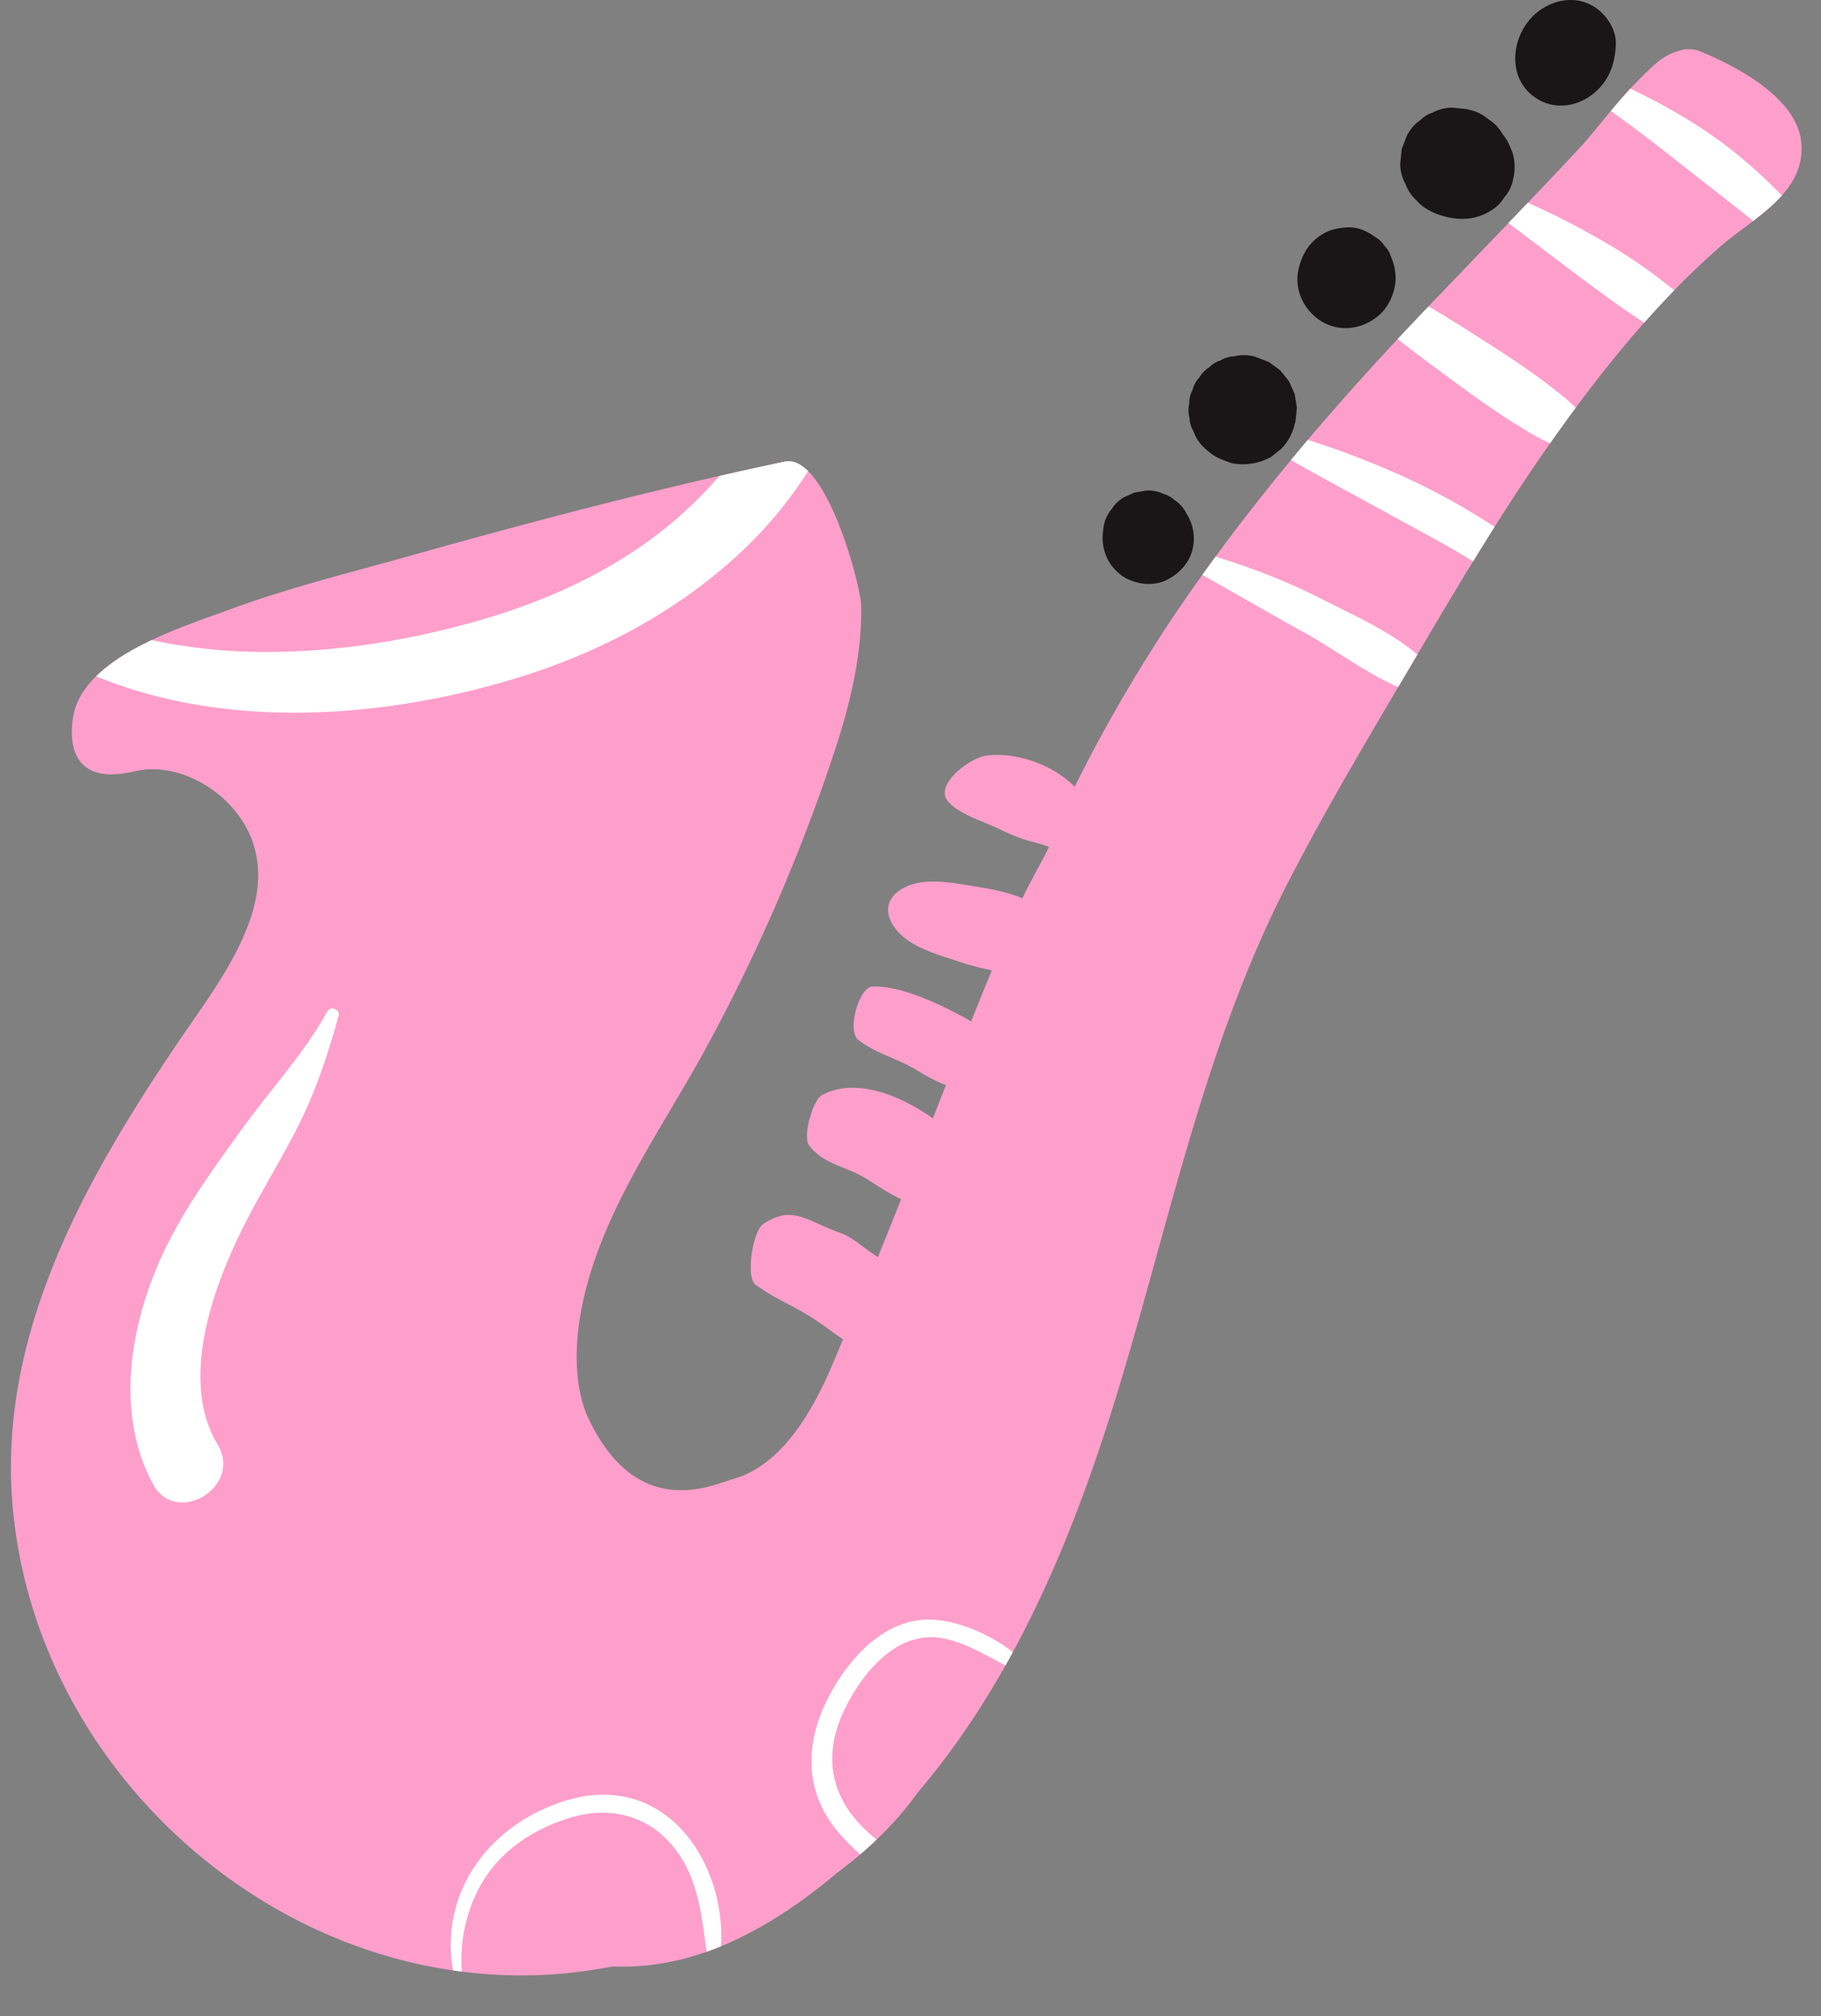 <svg xmlns="http://www.w3.org/2000/svg" viewBox="-0.018 0.011 1098.323 1215.749" style=""><rect x="-0.018" y="0.011" width="1098.323" height="1215.749" fill="#808080" stroke="none"/><g><defs><clipPath id="a" transform="translate(6.58)"><path d="M1079.83 86c-2.49-26.81-38.75-45.91-60.71-54.89a18.18 18.18 0 0 0-13.78-.17c-8.59 2.14-15.25 9-22 15.7C971.6 58.23 961.41 71.38 950.81 84c-8.73 10.37-76.81 80.82-101.38 106.64-53.93 56.62-104.4 116.09-148.22 181a933.57 933.57 0 0 0-59.64 102.76c-13.4-13.62-35.65-21-53.17-18.76-10 1.28-31.1 17.22-23.58 27.14 6 7.91 22.16 12.66 31.08 17 16.37 8 20.48 7.33 30.24 10.81-3.64 7.91-12.57 23.15-16.09 31.12-9.32-4-19.8-5.79-29.7-7.38-14.3-2.28-32.67-6.06-45.14 3.13-6.16 4.56-7.84 11.34-4.39 18.26 6.86 13.8 25 18.9 38.72 23.38a167.14 167.14 0 0 0 22.11 6q-6.36 15.38-12.51 30.83c-17.28-10-42.37-21.79-59.58-21-8 .37-15.68 26.62-8.32 32.25 10.72 8.22 23.3 11 34.88 18 5.76 3.47 11.67 6.9 17.83 9.1q-3.94 10.08-7.88 20.13c-20.22-14.4-47.13-24.77-66.83-14.09-5.61 3-11.84 25-7.85 30.3 8.73 11.57 21.69 12.33 33.92 19.78 7.08 4.34 14.11 9.29 21.59 12.72q-6.93 17.48-14 34.88c-7.62-4.64-15-11.89-22.56-14.52-19.83-6.86-28.58-17.28-46.45-5.51-6.63 4.38-10.79 32.55-4.72 36.78 13.88 9.67 17.64 9.88 32.19 18.69 7.17 4.36 13.72 9.62 20.54 14.18-7.46 16.66-26.42 73.19-66.48 84.29C424 895 378.18 918 348.51 855.68c-9-18.82-8.5-44-4.7-64.73 10.7-58.33 47.39-107.59 75.23-158.66a1089 1089 0 0 0 77.14-177.54c9.55-28.74 17.07-58.57 16.64-89.08-.2-13-21.45-92.51-46.16-87.31-75.85 16-151.63 35.89-226.23 56.89-36.2 10.16-73.32 19.33-108.61 32.33-29.61 10.91-83.21 27.42-93.29 60.24-1.15 3.76-11.73 48.58 36 37.3 28.1-6.63 61.59 14.05 71.41 42.94 13.76 40.39-20.44 84.27-41.66 115.39C47.79 706.12-6.87 800.25.71 904.2c12.53 172 177.08 309.66 349 283.82 4.43-.68 8.85-1.44 13.29-2.24a148.1 148.1 0 0 0 40.12-4c34.49-8.21 66.91-28.64 94.91-52.26 15.65-11.65 30.24-25 42.42-40.1 2.35-2.9 4.5-5.77 6.58-8.67 56.7-66.6 91.75-149.6 117.63-232.41 33.22-106.21 54.07-216.06 105.37-315.78 24.88-48.4 53.15-95.2 80.74-142.1 24.77-42.12 50-84.05 78.15-124 29.58-42 63.45-84.23 102.32-118 19.64-17.05 51.38-32.15 48.59-62.46z" fill="none"></path></clipPath></defs><g data-name="Слой 2"><g data-name="Слой 1"><path d="M1086.41 86c-2.49-26.81-38.75-45.91-60.71-54.89a18.18 18.18 0 0 0-13.78-.17c-8.59 2.14-15.25 9-22 15.7-11.74 11.59-21.93 24.74-32.53 37.36-8.73 10.37-76.81 80.82-101.38 106.64-53.93 56.62-104.4 116.09-148.22 181a933.57 933.57 0 0 0-59.64 102.76c-13.4-13.62-35.65-21-53.17-18.76-10 1.28-31.1 17.22-23.58 27.14 6 7.91 22.16 12.66 31.08 17 16.37 8 20.48 7.33 30.24 10.81-3.64 7.91-12.57 23.15-16.09 31.12-9.32-4-19.8-5.79-29.7-7.38-14.3-2.28-32.67-6.06-45.14 3.13-6.16 4.56-7.84 11.34-4.39 18.26 6.86 13.8 25 18.9 38.72 23.38a167.14 167.14 0 0 0 22.11 6q-6.36 15.38-12.51 30.83c-17.28-10-42.37-21.79-59.58-21-8 .37-15.68 26.62-8.32 32.25 10.72 8.22 23.3 11 34.88 18 5.76 3.47 11.67 6.9 17.83 9.1q-3.94 10.08-7.88 20.13c-20.22-14.4-47.13-24.77-66.83-14.09-5.61 3-11.84 25-7.85 30.3 8.73 11.57 21.69 12.33 33.92 19.78 7.08 4.34 14.11 9.29 21.59 12.72q-6.93 17.48-14 34.88c-7.62-4.64-15-11.89-22.56-14.52-19.83-6.86-28.58-17.28-46.45-5.51-6.63 4.38-10.79 32.55-4.72 36.78 13.88 9.67 17.64 9.88 32.19 18.69 7.17 4.36 13.72 9.62 20.54 14.18-7.46 16.66-26.42 73.19-66.48 84.29-11.42 3.09-57.24 26.09-86.91-36.23-9-18.82-8.5-44-4.7-64.73 10.7-58.33 47.39-107.59 75.23-158.66a1089 1089 0 0 0 77.14-177.54c9.55-28.74 17.07-58.57 16.64-89.08-.2-13-21.45-92.51-46.16-87.31-75.85 16-151.63 35.89-226.23 56.89-36.2 10.16-73.32 19.33-108.61 32.33-29.61 10.91-83.21 27.42-93.29 60.24-1.15 3.76-11.73 48.58 36 37.3 28.1-6.63 61.59 14.05 71.41 42.94 13.76 40.39-20.44 84.27-41.66 115.39C54.37 706.12-.29 800.25 7.29 904.2c12.53 172 177.08 309.66 349 283.82 4.43-.68 8.85-1.44 13.29-2.24a148.1 148.1 0 0 0 40.12-4c34.49-8.21 66.91-28.64 94.91-52.26 15.65-11.65 30.24-25 42.42-40.1 2.35-2.9 4.5-5.77 6.58-8.67 56.7-66.6 91.75-149.6 117.63-232.41 33.22-106.21 54.07-216.06 105.37-315.78 24.88-48.4 53.15-95.2 80.74-142.1 24.77-42.12 50-84.05 78.15-124 29.58-42 63.45-84.23 102.32-118 19.64-17.05 51.38-32.15 48.59-62.46z" fill="#fe9fcb"></path><path d="M927.95 60.12c12.15 7 26.81 3.17 36.16-6.42 7.31-7.5 10.05-16.7 10.47-26.88.35-9.49-6.29-19-14.3-23.44-9.08-5-19.09-4.13-28 .6-20.49 10.91-26.53 43.43-4.33 56.14z" fill="#181617"></path><path d="M847.58 110.68a24.84 24.84 0 0 0 6.93 10.32c5.88 7.19 19.25 11.44 28.82 10.95a31.32 31.32 0 0 0 15.25-4.57 23.49 23.49 0 0 0 8.63-8.25 23.45 23.45 0 0 0 5.42-11.06 31.16 31.16 0 0 0-.45-16.29c-1.75-4.09-2.74-6.9-5.22-10-.19-.25-.39-.48-.58-.72a24.84 24.84 0 0 0-8.71-9.12 25 25 0 0 0-11.69-5.74 4.73 4.73 0 0 0-1.23-.37c-2.9-.3-5.79-.61-8.71-.9A24.63 24.63 0 0 0 863.92 68a16.49 16.49 0 0 0-7.05 4.32 24.47 24.47 0 0 0-8.29 9.38c-1 2.71-2.11 5.42-3.16 8.15-.31 2.9-.59 5.79-.9 8.69a24.39 24.39 0 0 0 3.06 12.14z" fill="#181617"></path><path d="M792.2 190.1a28.12 28.12 0 0 0 27.38 6.62 32.23 32.23 0 0 0 13.68-8.07c5.48-5.69 9-14.79 8.4-22.77a33.64 33.64 0 0 0-2.81-11.32 14.61 14.61 0 0 0-3.87-6.3 14.53 14.53 0 0 0-5.38-5.18c-5.09-3.76-11-6.51-17.63-5.94-5.64.5-9.88 1.34-14.77 4.34a29.71 29.71 0 0 0-12.28 15.18c-2.53 6.49-3.29 13.13-1.21 20a30.53 30.53 0 0 0 8.49 13.44z" fill="#181617"></path><path d="M717.44 252.08a16.59 16.59 0 0 0 2.39 8 24.7 24.7 0 0 0 6.94 10.33c6 5.53 8.52 6.08 16 8.88a35.2 35.2 0 0 0 23.81-3.72c2.1-1.69 4.19-3.35 6.27-5a31.19 31.19 0 0 0 7.91-14.44 6 6 0 0 1 .16-.64c.13-.3.25-.61.35-.92.31-2.9.62-5.81.91-8.73-.46-2.77-.91-5.57-1.36-8.36-1.15-2.55-2.28-5.1-3.43-7.62l-5.24-6.54a457.11 457.11 0 0 0-6.82-5c-2.71-1.07-5.45-2.12-8.18-3.18a24.67 24.67 0 0 0-12.9-.23 16.29 16.29 0 0 0-8 2.4 16.47 16.47 0 0 0-7.09 4.34 16.26 16.26 0 0 0-5.77 6 16.08 16.08 0 0 0-4.11 7.5 16.44 16.44 0 0 0-2 8.44 16.28 16.28 0 0 0 .16 8.49z" fill="#181617"></path><path d="M665.06 325.57a27.57 27.57 0 0 0 14.15 23.17c6.64 3.29 14 4.46 21.26 2.28A30.81 30.81 0 0 0 716.58 338a27.44 27.44 0 0 0-.6-27.65 8.32 8.32 0 0 1-.63-1.07l-.25-.53a20.09 20.09 0 0 0-7.13-7.48 13.27 13.27 0 0 0-6.18-3.39 20.55 20.55 0 0 0-10.58-2.06l-6.9 1.18c-2.1.95-4.19 1.89-6.29 2.82a20.22 20.22 0 0 0-7.48 7.15 20.51 20.51 0 0 0-4.7 9.55 55 55 0 0 0-.85 8 8.48 8.48 0 0 0 .07 1.05z" fill="#181617"></path><g clip-path="url(#a)" fill="#fff"><path d="M.69 368.86c15.57 21.28 42.65 33.71 66.71 42.6 26.11 9.66 54.07 15.1 81.78 17.22 53.11 4.07 109.23-3.8 160.1-19.09 49.2-14.77 95.67-38.64 133.88-73.26a250.44 250.44 0 0 0 47.34-57.27c11.6-19.56 26.11-48.34 18.4-71.51-2.83-8.51-12.49-10.05-18.84-4.57-16 13.85-23.72 38.77-35.17 56.34a257.64 257.64 0 0 1-41.31 48.56c-33.34 30.78-75.09 51.28-118.21 64.35-45.67 13.84-94.05 21.65-141.81 20.83a329.18 329.18 0 0 1-73.59-9.68c-24.8-6.08-49.76-17.28-75.13-20.26-2.91-.35-6.35 2.74-4.17 5.74z"></path><path d="M703.51 335c27.84 14.54 55 31 82.59 46.12 25.31 13.81 51.67 36.26 80.9 40.2 3.8.52 7.05-3.14 5-6.77-15.2-26.2-49-40.11-74.84-53.34-29.56-15.16-59-24.57-90.74-33.54-4.32-1.24-6.84 5.25-2.86 7.33z"></path><path d="M750.46 260.36c28.84 18.53 58.85 33.84 88.81 50.46 14.48 8 29.19 15.65 43.43 24.16 12.3 7.37 25.66 18.28 40.57 18.18a6 6 0 0 0 5.53-7.66c-4.54-14.38-19.64-23-31.81-30.63a409.6 409.6 0 0 0-45.91-25.38 528.42 528.42 0 0 0-98.59-34.38c-3.22-.77-4.68 3.55-2 5.25z"></path><path d="M803.64 165.6c11.18 11.62 21 23.25 33.33 33.75 12.86 11 26.64 20.77 40.22 30.84 12.31 9.12 24.9 18.11 37.94 26.17 12 7.41 25.4 15.92 40 14.95a6.58 6.58 0 0 0 6-8.4c-4.15-13-15-21.32-25.43-29.46-12.9-10-26.62-19.08-40.41-27.81-13.48-8.55-26.91-17.34-41-24.86-15.43-8.24-30.82-13.73-46.88-20.38-3.31-1.38-6.56 2.38-3.85 5.2z"></path><path d="M879.74 112c25.68 18.94 51 38.58 76.63 57.68 11.42 8.51 23.05 17 35 24.68 11.1 7.15 22.5 15.78 36 16.62 4.12.24 7.08-4.58 5.91-8.24-4.11-12.7-16-21.61-26.09-29.79a316.65 316.65 0 0 0-40-27.3c-27.65-16.15-55.32-28.29-85.09-39.69-3.76-1.44-5 4.09-2.34 6z"></path><path d="M939.09 46.05c28.6 16.38 55.37 37.66 81.23 58 12.08 9.49 24.22 18.84 36.18 28.47 11.38 9.16 21.77 20 35.89 24.69 3.61 1.18 6.67-2.81 5.75-6.1-4-14.38-15.33-24.94-25.54-35.33a288.13 288.13 0 0 0-37.22-32.11c-28.58-20.46-58.7-33.88-90.93-47.34-6.43-2.67-11.69 6.09-5.36 9.7z"></path><path d="M197.34 610c-14 25.27-34.41 47.25-51.3 70.63-15.88 22-32.05 44.06-44.38 68.31C79.5 792.55 67.85 849.87 92.28 895c13.92 25.78 54.21 1.5 39-23.79-22.07-36.63-4.79-88.75 11.79-123.94 10.83-23 24.59-44.35 36.11-67 11.18-22 18.45-44 25-67.67 1.13-4-4.81-6.27-6.82-2.65z"></path><path d="M284.69 1213.72c-9.86-21.86-7.87-49.51 2.11-71 11-23.77 31.37-38.44 55.92-46.29 27.78-8.87 54-.16 69.18 25.5 12.26 20.77 11.79 44.6 16.33 67.54.45 2.22 3.78 1.87 4.27-.12 6.64-27.24 0-59.51-17.46-81.56-19.15-24.16-46.68-30.87-75.38-21.55-56.16 18.22-84.9 74.84-57.17 128.87.76 1.5 2.85.13 2.2-1.35z"></path><path d="M633.32 1024.88c-8.8-25.52-43.47-46.06-69.46-48.13-28.87-2.29-51.07 22.08-63.54 45.42-15.27 28.51-15.7 58.77 6.24 83.75 18.72 21.33 55 48.06 85.18 40 3.57-.94 2.69-5.42-.17-6.51-12.18-4.58-24.82-6.92-36.61-12.86a143.23 143.23 0 0 1-31.45-21.74c-23-20.81-27.57-46.67-13.89-74.55 9.8-20 28.48-43.84 53.15-43 13.78.5 28 8.67 39.91 15 11.35 6 21.41 12.55 28.17 23.77a1.37 1.37 0 0 0 2.47-1.09z"></path></g></g></g></g></svg>